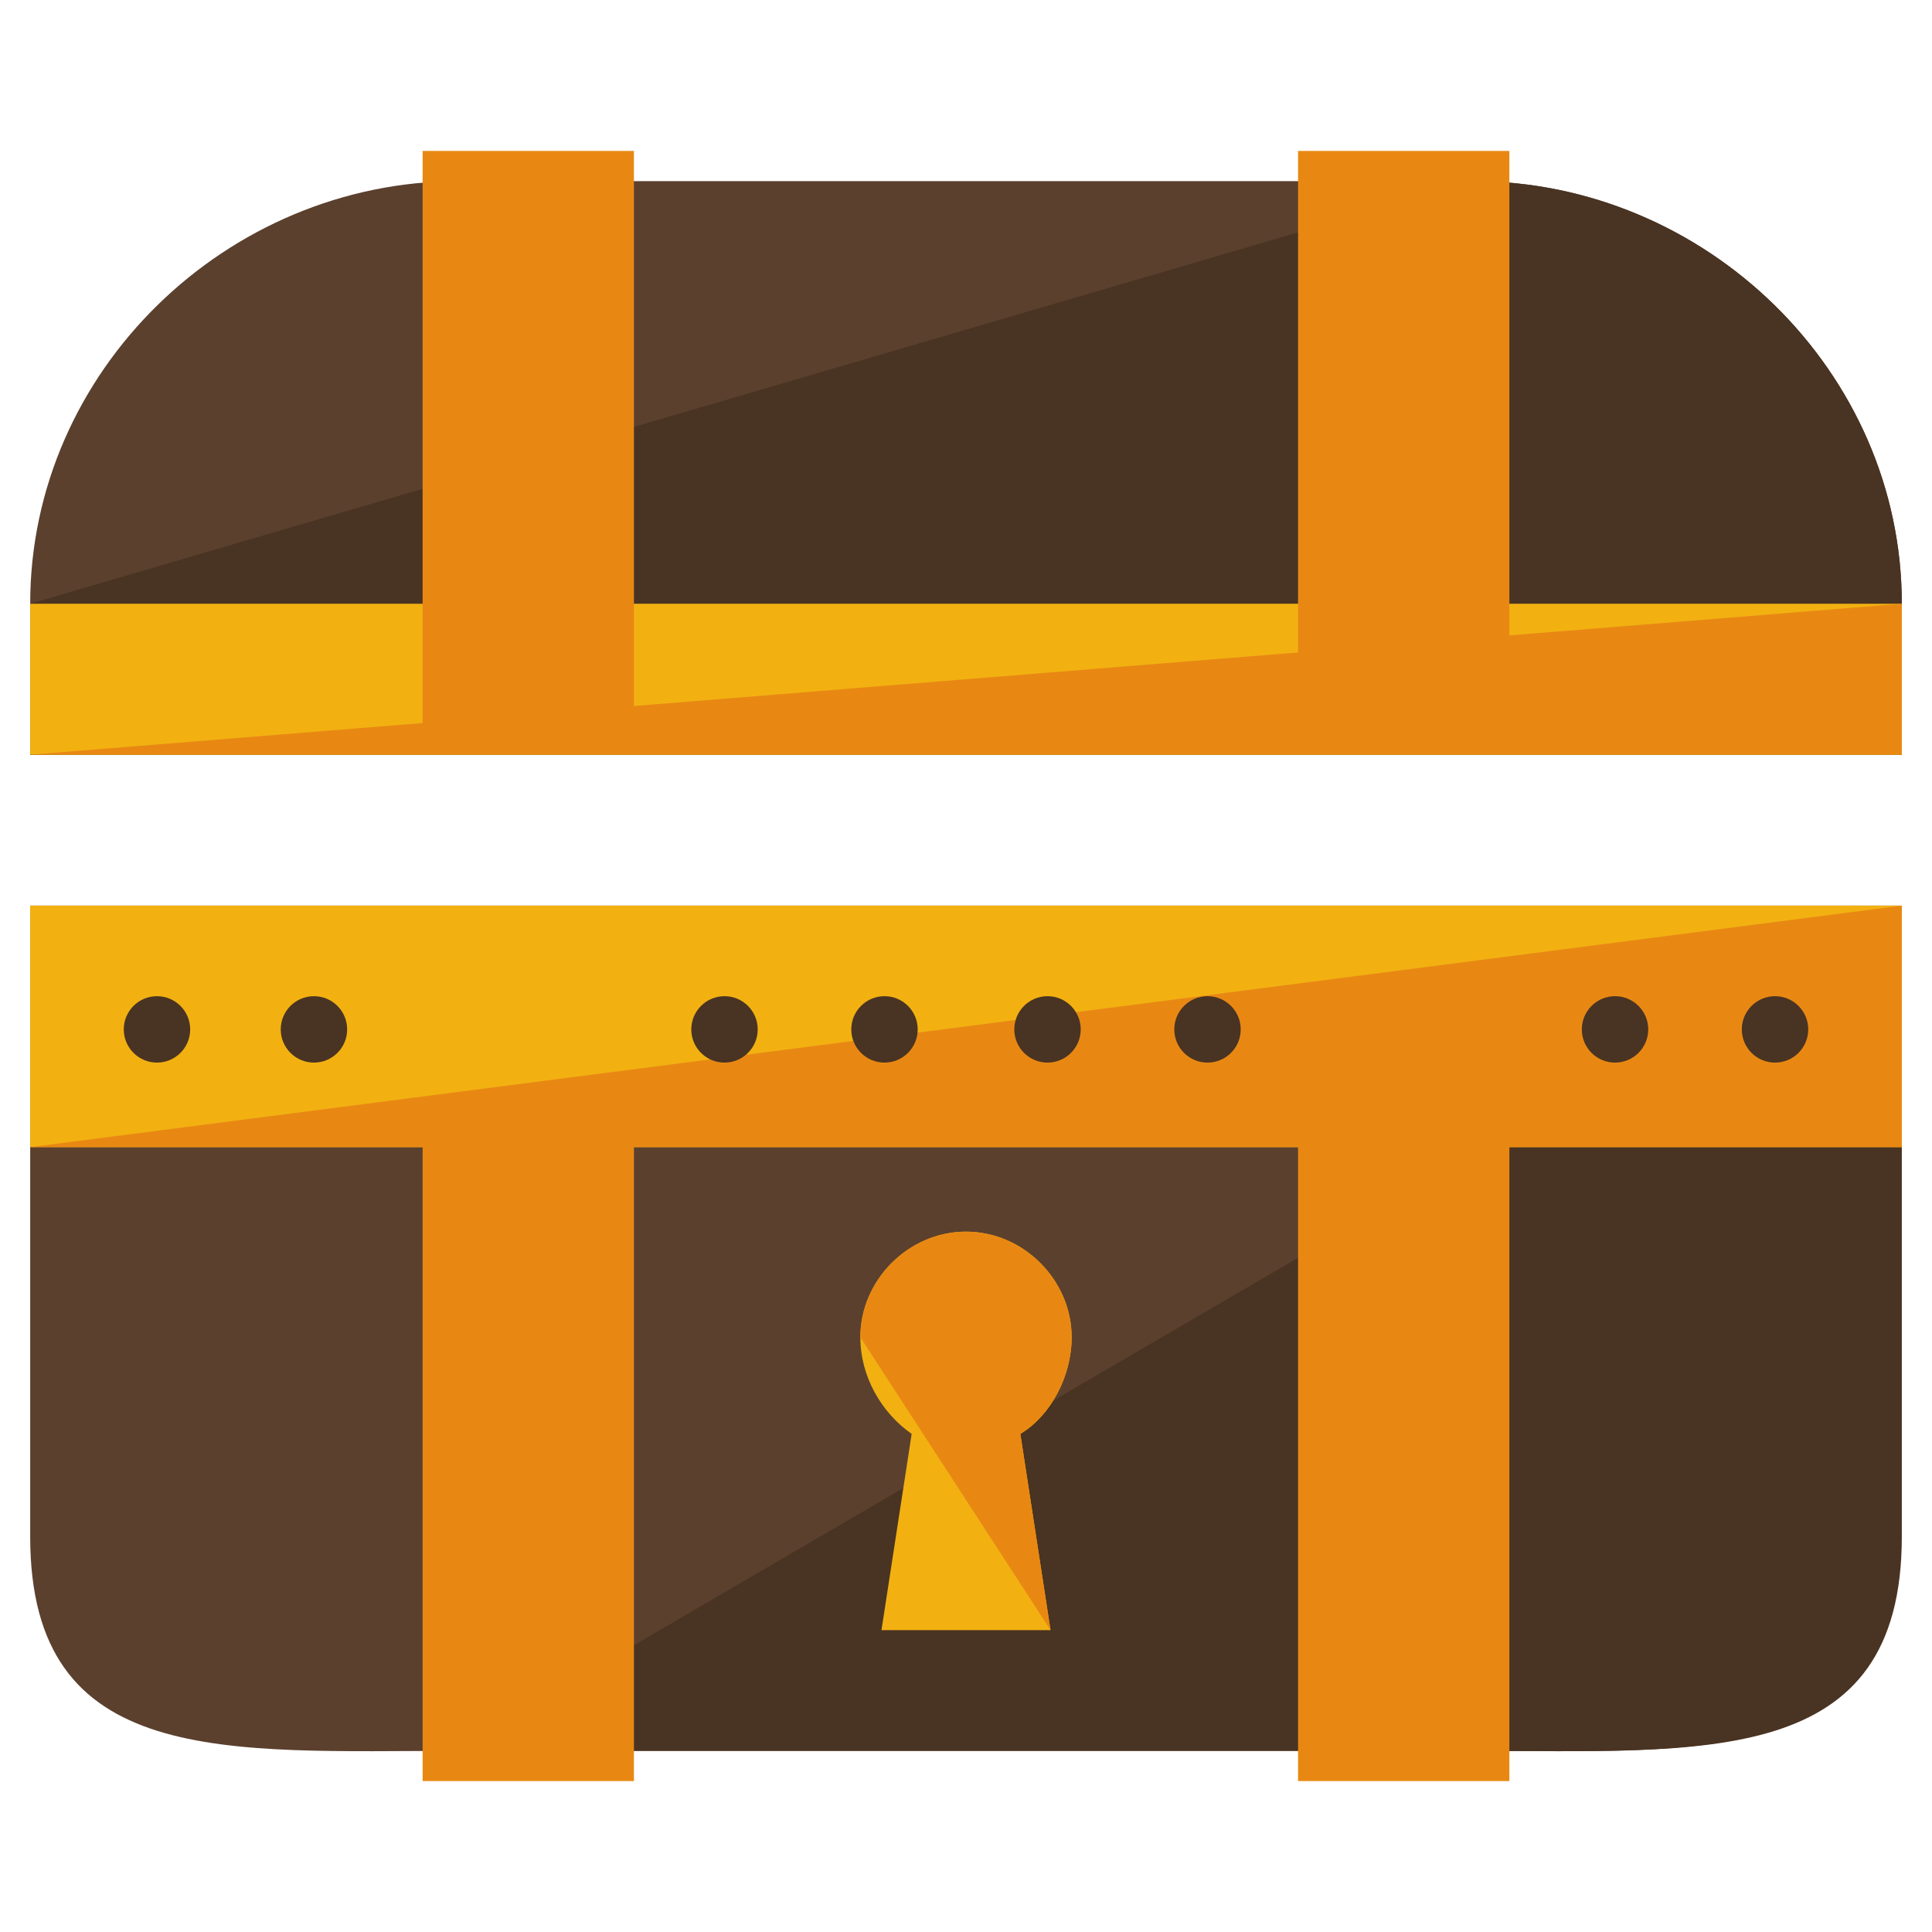 <?xml version="1.0" encoding="utf-8"?>
<!-- Generator: Adobe Illustrator 16.0.0, SVG Export Plug-In . SVG Version: 6.00 Build 0)  -->
<!DOCTYPE svg PUBLIC "-//W3C//DTD SVG 1.1//EN" "http://www.w3.org/Graphics/SVG/1.1/DTD/svg11.dtd">
<svg version="1.1" id="Layer_1" xmlns="http://www.w3.org/2000/svg" xmlns:xlink="http://www.w3.org/1999/xlink" x="0px" y="0px"
	 width="64px" height="64px" viewBox="0 0 64 64" enable-background="new 0 0 64 64" xml:space="preserve">
<g>
	<path fill="#5B402E" d="M1,30v20.9C1,58.6,7.5,58,15.2,58h33.5c7.7,0,14.2,0.6,14.2-7.1V30H1z"/>
	<path fill="#493322" d="M15,58h33.8c7.7,0,14.2,0.6,14.2-7.1V30"/>
	<path fill="#5B402E" d="M63,25v-5c0-7.7-6.5-14-14.2-14H15.2C7.5,6,1,12.3,1,20v5H63z"/>
	<path fill="#493322" d="M1,20v5h62v-5c0-7.7-6.5-14-14.2-14"/>
	<rect x="1" y="30" fill="#F2B111" width="62" height="8"/>
	<polyline fill="#E88813" points="1,38 63,38 63,30 	"/>
	<rect x="1" y="20" fill="#F2B111" width="62" height="5"/>
	<polyline fill="#E88813" points="1,25 63,25 63,20 	"/>
	<g>
		<rect x="14" y="5" fill="#E88813" width="7" height="19"/>
		<rect x="43" y="5" fill="#E88813" width="7" height="19"/>
	</g>
	<g>
		<rect x="14" y="37" fill="#E88813" width="7" height="22"/>
		<rect x="43" y="37" fill="#E88813" width="7" height="22"/>
	</g>
	<g>
		<g>
			<g>
				<circle fill="#493322" cx="24" cy="34.1" r="1.1"/>
				<circle fill="#493322" cx="29.3" cy="34.1" r="1.1"/>
			</g>
			<g>
				<circle fill="#493322" cx="34.7" cy="34.1" r="1.1"/>
				<circle fill="#493322" cx="40" cy="34.1" r="1.1"/>
			</g>
		</g>
		<g>
			<g>
				<circle fill="#493322" cx="5.2" cy="34.1" r="1.1"/>
				<circle fill="#493322" cx="10.4" cy="34.1" r="1.1"/>
			</g>
			<g>
				<circle fill="#493322" cx="53.5" cy="34.1" r="1.1"/>
				<circle fill="#493322" cx="58.8" cy="34.1" r="1.1"/>
			</g>
		</g>
	</g>
	<g>
		<path fill="#F2B111" d="M35.5,44.3c0-1.9-1.6-3.5-3.5-3.5s-3.5,1.6-3.5,3.5c0,1.3,0.7,2.5,1.7,3.2l-1,6.5h5.6l-1-6.5
			C34.8,46.9,35.5,45.6,35.5,44.3z"/>
		<path fill="#E88813" d="M34.8,54l-1-6.5c1-0.6,1.7-1.9,1.7-3.2c0-1.9-1.6-3.5-3.5-3.5s-3.5,1.6-3.5,3.5"/>
	</g>
</g>
</svg>
